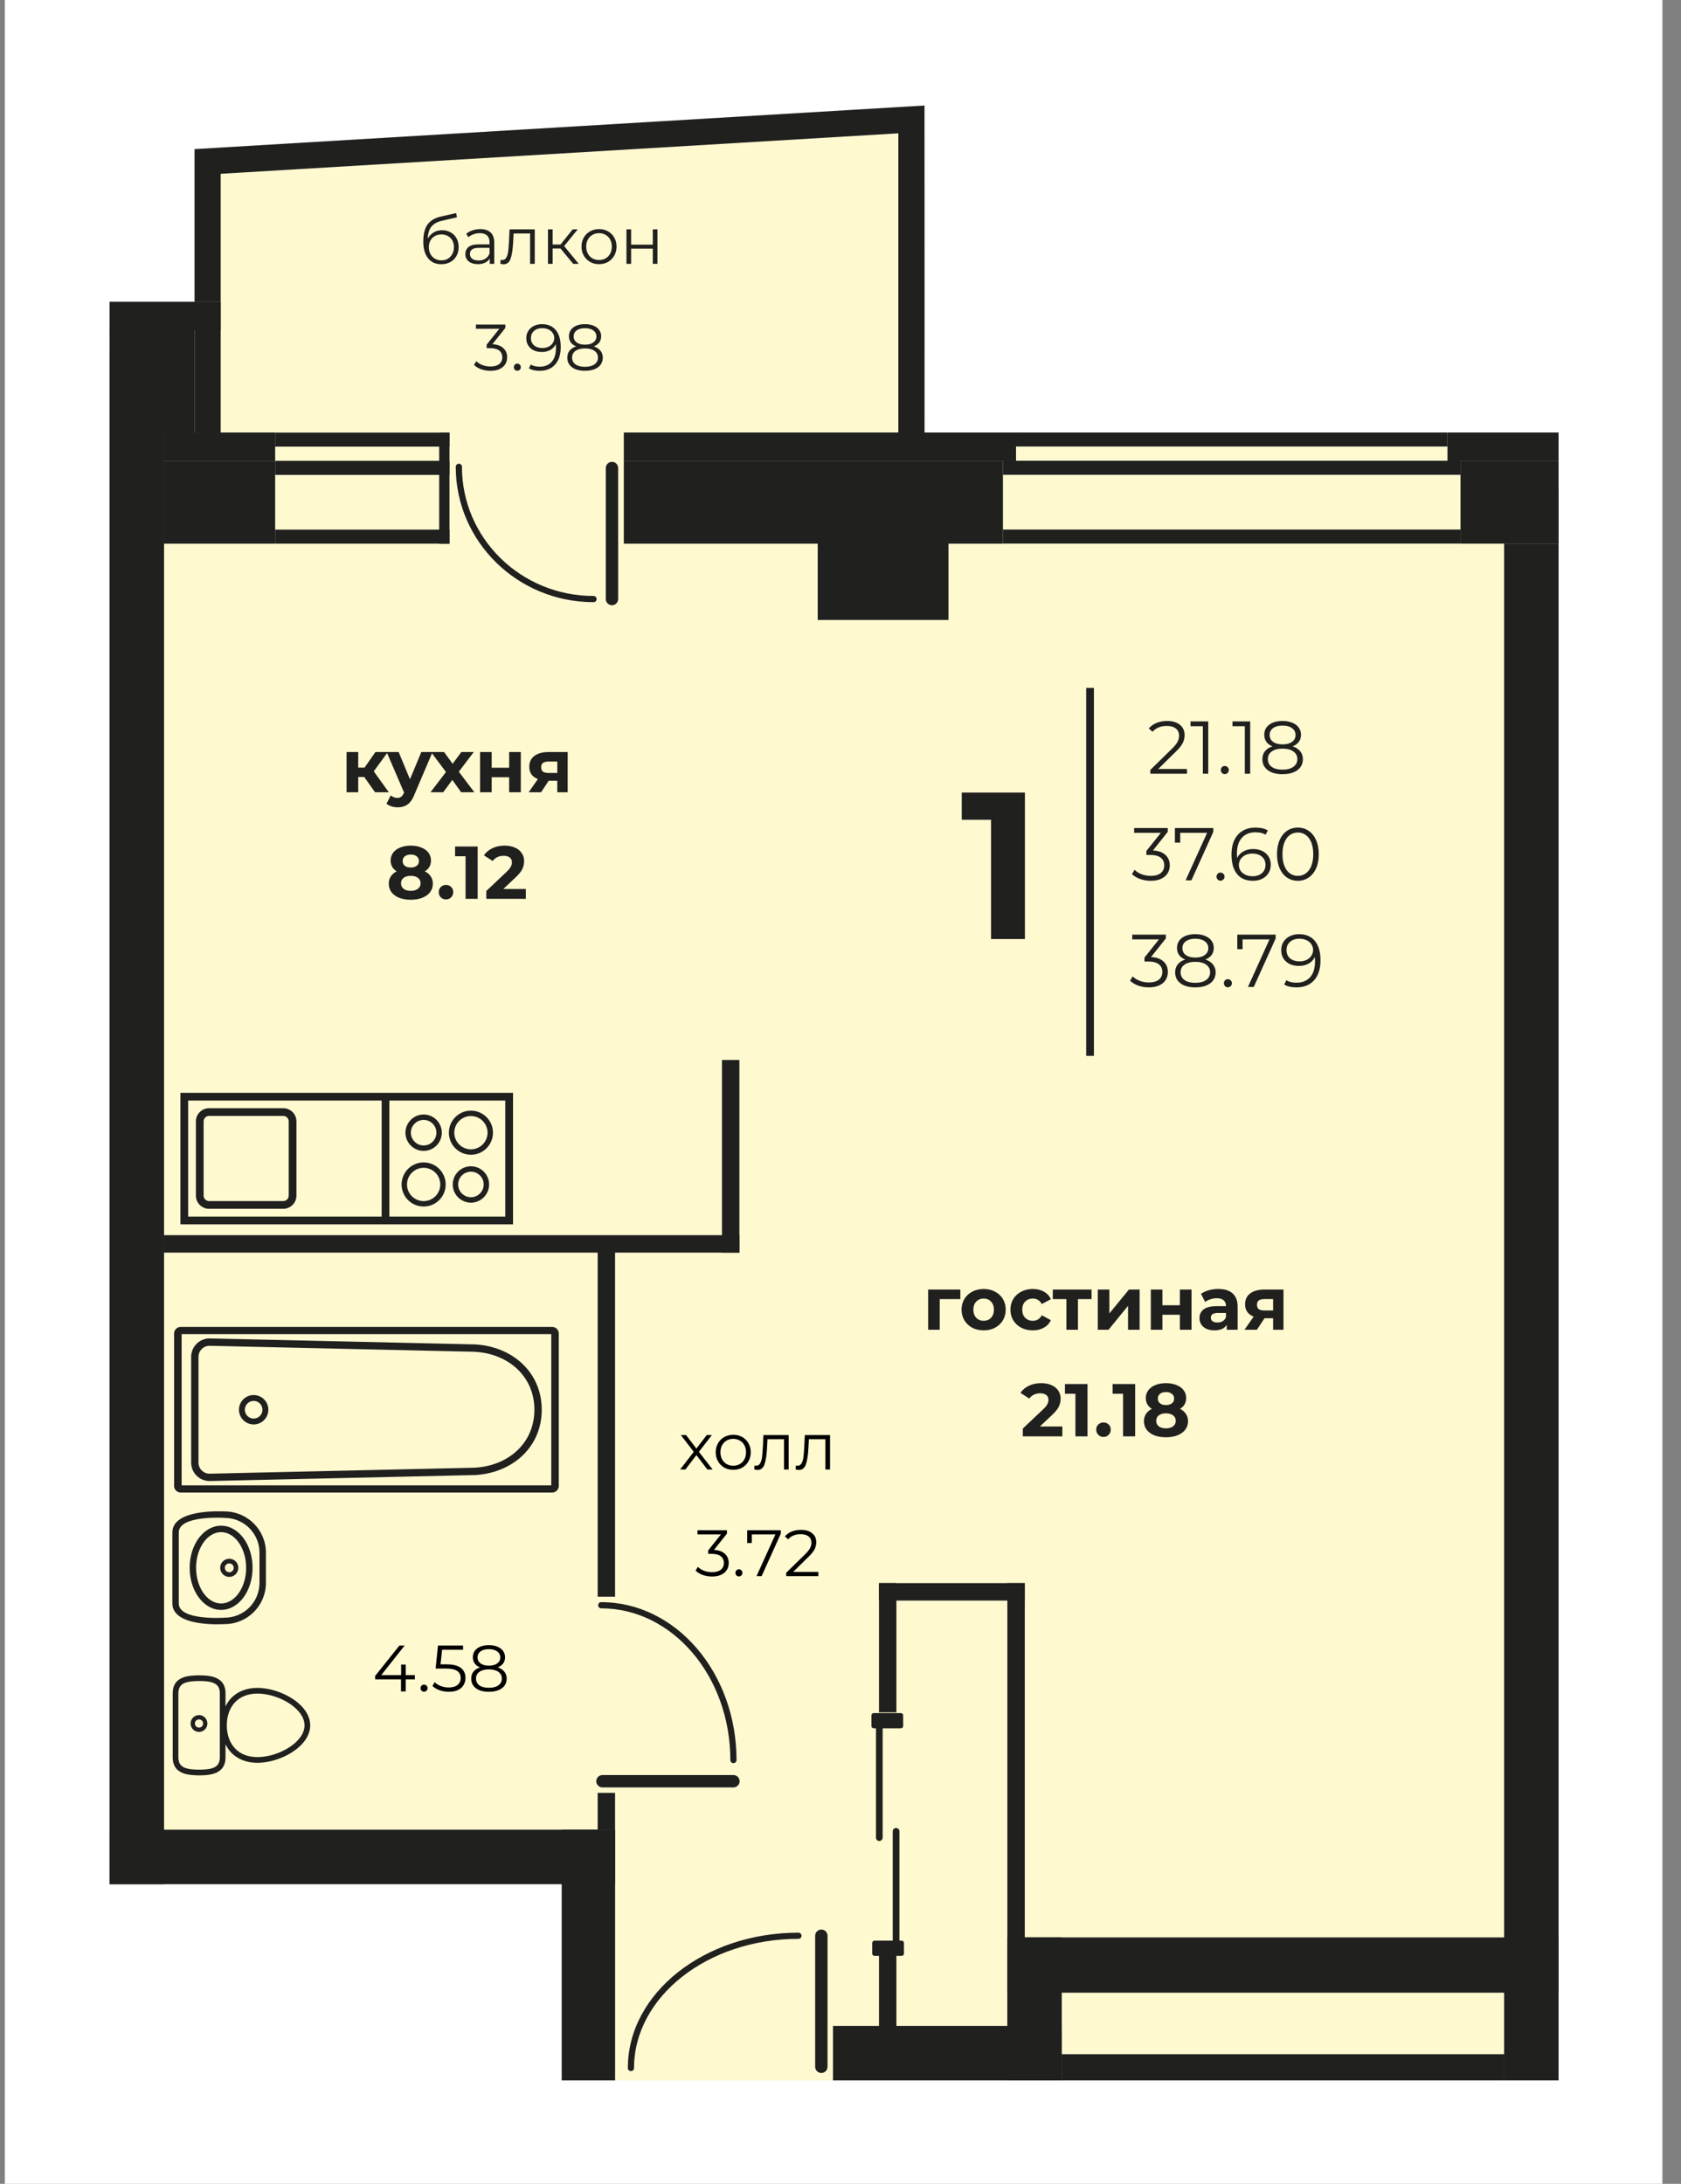 <svg width="77" height="100" viewBox="0 0 77 100" fill="none" xmlns="http://www.w3.org/2000/svg">
<rect x="0" y="0" width="77" height="100" fill="#808080" stroke="none"/>
<rect width="75.926" height="100" transform="translate(0.222)" fill="white"/>
<g clip-path="url(#clip0_2561_22372)">
<path fill-rule="evenodd" clip-rule="evenodd" d="M5.018 86.279H25.73V95.263H71.393V86.279V69.402V19.805H42.378L42.348 4.833L8.912 6.829V19.805H5.018V86.279Z" fill="#C6C0E1"/>
<path fill-rule="evenodd" clip-rule="evenodd" d="M68.898 95.263V37.651V33.667V19.805H71.393V95.263H68.898Z" fill="#ED9FA6"/>
<path fill-rule="evenodd" clip-rule="evenodd" d="M5.018 86.279H25.73V95.263H71.393V86.279V69.402V19.805H42.378L42.348 4.833L8.912 6.829V19.805H5.018V86.279Z" fill="#FFF9D0"/>
<path fill-rule="evenodd" clip-rule="evenodd" d="M68.898 95.263V37.651V33.667V19.805H71.393V95.263H68.898Z" fill="#FFF9D0"/>
<path d="M12.604 21.103H7.514V24.896H12.604V21.103Z" fill="#20201F"/>
<path d="M7.514 16.401H5.018V86.28H7.514V16.401Z" fill="#20201F"/>
<path d="M28.175 83.784H25.73V95.263H28.175V83.784Z" fill="#20201F"/>
<path d="M28.174 83.784H5.018V86.28H28.174V83.784Z" fill="#20201F"/>
<path d="M8.912 15.004H5.018V19.805H8.912V15.004Z" fill="#20201F"/>
<path d="M43.446 22.4H37.456V28.389H43.446V22.4Z" fill="#20201F"/>
<path d="M71.393 22.4H68.898V24.895H71.393V22.4Z" fill="#20201F"/>
<path d="M48.636 92.767H38.155V95.263H48.636V92.767Z" fill="#20201F"/>
<path d="M48.636 88.717H46.141V95.263H48.636V88.717Z" fill="#20201F"/>
<path d="M71.393 88.717H46.141V91.249H71.393V88.717Z" fill="#20201F"/>
<path d="M71.393 24.895H68.898V95.263H71.393V24.895Z" fill="#20201F"/>
<path d="M45.941 21.103H28.574V24.896H45.941V21.103Z" fill="#20201F"/>
<path d="M71.393 21.102H66.901V24.895H71.393V21.102Z" fill="#20201F"/>
<path d="M10.109 13.817H5.018V15.114H10.109V13.817Z" fill="#20201F"/>
<path d="M10.109 13.816H8.912V19.805H10.109V13.816Z" fill="#20201F"/>
<path d="M12.604 19.805H7.514V21.102H12.604V19.805Z" fill="#20201F"/>
<path d="M46.54 19.805H28.574V21.102H46.54V19.805Z" fill="#20201F"/>
<path d="M71.393 19.805H66.303V21.102H71.393V19.805Z" fill="#20201F"/>
<path fill-rule="evenodd" clip-rule="evenodd" d="M41.15 6.105V19.805H42.348V4.833L8.912 6.829V13.816H10.109V7.958L41.15 6.105Z" fill="#20201F"/>
<path d="M33.869 56.56H7.514V57.359H33.869V56.56Z" fill="#20201F"/>
<path d="M33.869 48.537H33.07V57.359H33.869V48.537Z" fill="#20201F"/>
<path d="M28.174 57.008H27.377V73.114H28.174V57.008Z" fill="#20201F"/>
<path d="M28.174 82.097H27.377V83.784H28.174V82.097Z" fill="#20201F"/>
<path d="M68.898 94.065H48.636V95.263H68.898V94.065Z" fill="#20201F"/>
<path d="M41.061 72.493H40.263V78.409H41.061V72.493Z" fill="#20201F"/>
<path d="M46.943 72.493H40.263V73.292H46.943V72.493Z" fill="#20201F"/>
<path d="M46.942 72.493H46.143V88.775H46.942V72.493Z" fill="#20201F"/>
<path d="M41.061 89.519H40.263V93.07H41.061V89.519Z" fill="#20201F"/>
<path d="M66.303 19.805H46.539V20.447H66.303V19.805Z" fill="#20201F"/>
<path d="M66.901 21.099H45.941V21.741H66.901V21.099Z" fill="#20201F"/>
<path d="M66.901 24.25H45.941V24.892H66.901V24.25Z" fill="#20201F"/>
<path d="M20.589 19.81H12.604V20.452H20.589V19.81Z" fill="#20201F"/>
<path d="M20.589 21.103H12.604V21.745H20.589V21.103Z" fill="#20201F"/>
<path d="M20.589 24.253H12.604V24.895H20.589V24.253Z" fill="#20201F"/>
<path d="M20.589 19.808H20.118V24.899H20.589V19.808Z" fill="#20201F"/>
<path fill-rule="evenodd" clip-rule="evenodd" d="M37.906 94.639C37.906 94.796 37.779 94.923 37.623 94.923C37.466 94.923 37.339 94.796 37.339 94.639V88.64C37.339 88.483 37.466 88.356 37.623 88.356C37.779 88.356 37.906 88.483 37.906 88.64V94.639Z" fill="#20201F"/>
<path fill-rule="evenodd" clip-rule="evenodd" d="M29.043 94.697C29.043 94.775 28.979 94.839 28.901 94.839C28.823 94.839 28.759 94.775 28.759 94.697C28.759 92.979 29.639 91.426 31.061 90.304C32.474 89.189 34.423 88.499 36.573 88.499C36.652 88.499 36.715 88.562 36.715 88.641C36.715 88.719 36.652 88.782 36.573 88.782C34.487 88.782 32.6 89.448 31.236 90.525C29.881 91.595 29.043 93.07 29.043 94.697Z" fill="#20201F"/>
<path fill-rule="evenodd" clip-rule="evenodd" d="M27.749 21.432C27.749 21.275 27.876 21.148 28.032 21.148C28.189 21.148 28.316 21.275 28.316 21.432V27.431C28.316 27.587 28.189 27.715 28.032 27.715C27.876 27.715 27.749 27.587 27.749 27.431V21.432Z" fill="#20201F"/>
<path fill-rule="evenodd" clip-rule="evenodd" d="M20.876 21.376C20.876 21.297 20.94 21.234 21.018 21.234C21.096 21.234 21.16 21.297 21.16 21.376C21.16 23.009 21.834 24.487 22.924 25.557C24.016 26.628 25.523 27.29 27.189 27.29C27.267 27.29 27.33 27.354 27.33 27.432C27.33 27.51 27.267 27.574 27.189 27.574C25.447 27.574 23.869 26.88 22.726 25.759C21.584 24.637 20.876 23.087 20.876 21.376Z" fill="#20201F"/>
<path fill-rule="evenodd" clip-rule="evenodd" d="M27.596 81.848C27.44 81.848 27.313 81.721 27.313 81.565C27.313 81.408 27.44 81.281 27.596 81.281H33.596C33.752 81.281 33.879 81.408 33.879 81.565C33.879 81.721 33.752 81.848 33.596 81.848H27.596Z" fill="#20201F"/>
<path fill-rule="evenodd" clip-rule="evenodd" d="M27.539 73.648C27.461 73.648 27.398 73.585 27.398 73.506C27.398 73.428 27.461 73.365 27.539 73.365C29.254 73.365 30.807 74.177 31.929 75.491C33.046 76.799 33.737 78.604 33.737 80.595C33.737 80.674 33.674 80.737 33.596 80.737C33.517 80.737 33.454 80.674 33.454 80.595C33.454 78.673 32.789 76.933 31.714 75.675C30.644 74.423 29.168 73.648 27.539 73.648Z" fill="#20201F"/>
<path fill-rule="evenodd" clip-rule="evenodd" d="M23.323 56.064H8.264V50.041H23.5V56.064H23.323ZM12.977 55.352C13.142 55.352 13.293 55.284 13.402 55.175C13.511 55.066 13.579 54.915 13.579 54.75V51.348C13.579 51.183 13.511 51.032 13.402 50.923C13.293 50.814 13.142 50.746 12.977 50.746H9.575C9.41 50.746 9.259 50.814 9.15 50.923C9.041 51.032 8.973 51.182 8.973 51.348V54.75C8.973 54.916 9.041 55.066 9.15 55.175C9.259 55.284 9.41 55.352 9.575 55.352H12.977ZM21.571 55.071C21.8 55.071 22.009 54.977 22.16 54.827C22.31 54.676 22.404 54.468 22.404 54.238C22.404 54.009 22.31 53.801 22.159 53.649C22.008 53.499 21.8 53.405 21.571 53.405C21.341 53.405 21.133 53.499 20.983 53.65C20.832 53.8 20.738 54.009 20.738 54.238C20.738 54.468 20.832 54.676 20.982 54.827C21.133 54.977 21.341 55.071 21.571 55.071ZM21.571 52.877C21.85 52.877 22.102 52.764 22.285 52.581C22.468 52.398 22.581 52.145 22.581 51.867C22.581 51.588 22.468 51.336 22.285 51.153C22.102 50.97 21.85 50.857 21.571 50.857C21.292 50.857 21.04 50.97 20.857 51.153C20.674 51.336 20.561 51.588 20.561 51.867C20.561 52.145 20.674 52.398 20.857 52.581C21.04 52.764 21.292 52.877 21.571 52.877ZM21.032 52.406C21.17 52.543 21.361 52.629 21.571 52.629C21.781 52.629 21.972 52.543 22.11 52.406C22.247 52.268 22.333 52.077 22.333 51.867C22.333 51.657 22.247 51.466 22.11 51.328C21.972 51.191 21.781 51.105 21.571 51.105C21.361 51.105 21.17 51.191 21.032 51.328C20.895 51.466 20.809 51.657 20.809 51.867C20.809 52.077 20.895 52.268 21.032 52.406ZM19.405 55.248C19.684 55.248 19.936 55.135 20.119 54.952C20.302 54.769 20.415 54.517 20.415 54.238C20.415 53.959 20.302 53.707 20.119 53.524C19.936 53.341 19.684 53.228 19.405 53.228C19.127 53.228 18.874 53.341 18.691 53.524C18.509 53.707 18.395 53.959 18.395 54.238C18.395 54.517 18.509 54.769 18.691 54.952C18.874 55.135 19.127 55.248 19.405 55.248ZM18.866 54.777C19.004 54.914 19.195 55 19.405 55C19.616 55 19.806 54.914 19.944 54.777C20.081 54.639 20.167 54.449 20.167 54.238C20.167 54.028 20.082 53.837 19.944 53.699C19.806 53.562 19.616 53.476 19.405 53.476C19.195 53.476 19.004 53.562 18.866 53.699C18.729 53.837 18.643 54.028 18.643 54.238C18.643 54.448 18.729 54.639 18.866 54.777ZM19.405 52.7C19.634 52.7 19.843 52.606 19.994 52.456C20.144 52.305 20.238 52.097 20.238 51.867C20.238 51.638 20.144 51.43 19.993 51.278C19.843 51.128 19.634 51.034 19.405 51.034C19.175 51.034 18.967 51.128 18.817 51.279C18.666 51.429 18.572 51.638 18.572 51.867C18.572 52.097 18.666 52.305 18.817 52.456C18.967 52.606 19.175 52.7 19.405 52.7ZM18.992 52.28C19.097 52.386 19.244 52.452 19.405 52.452C19.567 52.452 19.713 52.386 19.819 52.281C19.924 52.175 19.99 52.028 19.99 51.867C19.99 51.705 19.924 51.559 19.819 51.454C19.713 51.348 19.567 51.282 19.405 51.282C19.244 51.282 19.097 51.348 18.992 51.454C18.886 51.559 18.82 51.705 18.82 51.867C18.82 52.028 18.886 52.175 18.992 52.28ZM21.157 54.651C21.263 54.757 21.41 54.823 21.571 54.823C21.733 54.823 21.879 54.757 21.984 54.652C22.09 54.546 22.156 54.4 22.156 54.238C22.156 54.076 22.09 53.93 21.985 53.825C21.879 53.719 21.733 53.653 21.571 53.653C21.41 53.653 21.263 53.719 21.157 53.825C21.052 53.93 20.986 54.076 20.986 54.238C20.986 54.4 21.052 54.546 21.157 54.651ZM9.575 54.998H12.977C13.045 54.998 13.107 54.97 13.152 54.925C13.197 54.88 13.225 54.818 13.225 54.75V51.348C13.225 51.28 13.197 51.218 13.152 51.173C13.107 51.128 13.045 51.1 12.977 51.1H9.575C9.507 51.1 9.445 51.128 9.4 51.172C9.355 51.218 9.327 51.281 9.327 51.348V54.75C9.327 54.818 9.355 54.88 9.4 54.925C9.445 54.97 9.507 54.998 9.575 54.998ZM17.836 50.395V55.71H23.145V50.395H17.836ZM17.482 55.71V50.395H8.618V55.71H17.482Z" fill="#20201F"/>
<path fill-rule="evenodd" clip-rule="evenodd" d="M13.381 80.236C12.915 80.535 12.317 80.721 11.791 80.721C11.273 80.721 10.87 80.543 10.588 80.252V80.251C10.482 80.141 10.4 80.011 10.33 79.872V80.47C10.33 80.827 10.181 81.036 9.941 81.158C9.724 81.269 9.435 81.296 9.12 81.296H8.989V81.293C8.726 81.285 8.485 81.252 8.298 81.158C8.059 81.036 7.911 80.827 7.911 80.472V77.539C7.911 77.183 8.059 76.974 8.298 76.853C8.485 76.759 8.726 76.725 8.989 76.718V76.715H9.12C9.435 76.715 9.724 76.742 9.941 76.853C10.181 76.974 10.33 77.183 10.33 77.539V78.138C10.4 78 10.481 77.87 10.588 77.759C10.87 77.468 11.273 77.29 11.791 77.29C12.347 77.29 12.983 77.498 13.46 77.828C13.9 78.133 14.209 78.545 14.209 79.005C14.209 79.493 13.863 79.927 13.381 80.236ZM8.731 78.921H8.73V78.921C8.73 79.026 8.774 79.123 8.843 79.193V79.194C8.913 79.263 9.009 79.306 9.115 79.306C9.222 79.306 9.317 79.263 9.387 79.194H9.388L9.388 79.193C9.457 79.123 9.5 79.026 9.5 78.921C9.5 78.814 9.457 78.718 9.388 78.649C9.318 78.579 9.222 78.536 9.115 78.536C9.009 78.536 8.914 78.579 8.843 78.649C8.774 78.718 8.731 78.814 8.731 78.921ZM8.928 78.921V78.921C8.928 78.973 8.948 79.02 8.981 79.053H8.982C9.016 79.087 9.064 79.108 9.115 79.108C9.168 79.108 9.216 79.088 9.249 79.055L9.249 79.054C9.282 79.02 9.303 78.973 9.303 78.921C9.303 78.868 9.282 78.821 9.249 78.787C9.216 78.755 9.168 78.734 9.115 78.734C9.063 78.734 9.015 78.755 8.982 78.789C8.948 78.822 8.926 78.869 8.926 78.921H8.928ZM10.069 77.539C10.069 77.299 9.975 77.161 9.825 77.085C9.67 77.007 9.454 76.981 9.211 76.977H9.12C8.839 76.977 8.588 76.998 8.415 77.085C8.265 77.161 8.171 77.299 8.171 77.539V80.472C8.171 80.712 8.265 80.849 8.415 80.926C8.588 81.013 8.839 81.034 9.12 81.034H9.221C9.459 81.029 9.673 81.003 9.825 80.926C9.976 80.849 10.069 80.711 10.069 80.47V77.539ZM13.312 78.041C12.877 77.739 12.297 77.551 11.791 77.551C11.349 77.551 11.009 77.698 10.775 77.939C10.52 78.203 10.388 78.583 10.388 79.005C10.388 79.428 10.52 79.808 10.775 80.072C11.009 80.313 11.349 80.46 11.791 80.46C12.269 80.46 12.815 80.291 13.241 80.017C13.652 79.753 13.949 79.394 13.949 79.005C13.949 78.64 13.685 78.301 13.312 78.041Z" fill="#20201F"/>
<path fill-rule="evenodd" clip-rule="evenodd" d="M7.896 70.173L7.895 73.422C7.895 74.508 10.143 74.38 10.293 74.369C10.814 74.369 11.286 74.157 11.628 73.814C11.969 73.473 12.181 73 12.181 72.48V71.101C12.181 70.58 11.97 70.107 11.628 69.765C11.286 69.424 10.813 69.212 10.293 69.21C10.14 69.203 7.895 69.091 7.896 70.173ZM10.086 71.791H10.086C10.088 71.677 10.133 71.571 10.208 71.496C10.284 71.422 10.388 71.376 10.502 71.376C10.617 71.376 10.721 71.422 10.796 71.498C10.871 71.573 10.917 71.677 10.917 71.791C10.917 71.905 10.871 72.01 10.796 72.085V72.086H10.795C10.72 72.161 10.617 72.208 10.502 72.208C10.388 72.208 10.283 72.161 10.208 72.086V72.086C10.133 72.01 10.085 71.905 10.085 71.791L10.086 71.791ZM10.298 71.79C10.298 71.736 10.32 71.685 10.358 71.648C10.394 71.612 10.445 71.59 10.502 71.59C10.559 71.59 10.61 71.612 10.647 71.647C10.682 71.684 10.705 71.734 10.705 71.791C10.705 71.849 10.682 71.898 10.647 71.935L10.646 71.936C10.61 71.972 10.559 71.994 10.502 71.994C10.446 71.994 10.395 71.971 10.358 71.935L10.357 71.934C10.322 71.899 10.3 71.847 10.3 71.792L10.3 71.79H10.298ZM8.687 71.791C8.687 71.267 8.843 70.792 9.094 70.446C9.356 70.087 9.722 69.864 10.127 69.864C10.534 69.864 10.9 70.087 11.162 70.446C11.414 70.793 11.569 71.269 11.569 71.793V71.795C11.568 72.317 11.412 72.792 11.161 73.138C10.899 73.496 10.534 73.719 10.129 73.719L10.127 73.719C9.721 73.719 9.357 73.496 9.094 73.136C8.843 72.791 8.687 72.316 8.688 71.792L8.687 71.791ZM8.98 71.791C8.981 71.332 9.116 70.917 9.332 70.617C9.539 70.334 9.821 70.158 10.127 70.158C10.435 70.158 10.717 70.334 10.925 70.62C11.14 70.918 11.275 71.332 11.275 71.793V71.793L11.275 71.795C11.275 72.254 11.14 72.667 10.924 72.966C10.717 73.248 10.435 73.424 10.129 73.425L10.127 73.424C9.82 73.425 9.538 73.248 9.332 72.965C9.117 72.666 8.981 72.252 8.981 71.793V71.791H8.98ZM8.189 70.174C8.189 69.368 10.277 69.505 10.282 69.505L10.293 69.507C10.733 69.507 11.13 69.684 11.42 69.972C11.708 70.262 11.886 70.66 11.886 71.101V72.478C11.886 72.92 11.709 73.32 11.42 73.609C11.132 73.897 10.733 74.075 10.293 74.076L10.282 74.076C10.277 74.076 8.189 74.224 8.189 73.421V70.174Z" fill="#20201F"/>
<path fill-rule="evenodd" clip-rule="evenodd" d="M8.32 68.016H25.251V61.09H8.32V68.016ZM11.619 63.88C11.805 63.88 11.973 63.955 12.095 64.077C12.217 64.2 12.292 64.368 12.292 64.553C12.292 64.739 12.217 64.907 12.095 65.029C11.973 65.151 11.804 65.226 11.619 65.226C11.433 65.226 11.265 65.151 11.143 65.029C11.021 64.908 10.946 64.739 10.946 64.553C10.946 64.367 11.021 64.199 11.143 64.077C11.264 63.955 11.433 63.88 11.619 63.88ZM11.905 64.267C11.977 64.34 12.023 64.442 12.023 64.553C12.023 64.665 11.977 64.766 11.905 64.839C11.832 64.912 11.731 64.957 11.619 64.957C11.507 64.957 11.406 64.912 11.333 64.839C11.26 64.766 11.215 64.665 11.215 64.553C11.215 64.442 11.26 64.341 11.333 64.267C11.406 64.195 11.507 64.149 11.619 64.149C11.73 64.149 11.831 64.195 11.905 64.267ZM9.598 61.288L21.55 61.557C23.345 61.557 24.815 62.758 24.815 64.553C24.815 66.348 23.345 67.549 21.55 67.549L9.598 67.818C9.366 67.818 9.155 67.723 9.003 67.571C8.851 67.418 8.756 67.208 8.756 66.977V62.13C8.756 61.899 8.851 61.689 9.003 61.536C9.156 61.383 9.367 61.288 9.598 61.288ZM21.55 61.894C23.161 61.894 24.478 62.942 24.478 64.553C24.478 66.164 23.161 67.212 21.55 67.212L9.598 67.482C9.459 67.482 9.333 67.425 9.24 67.333C9.149 67.242 9.093 67.116 9.093 66.977V62.13C9.093 61.991 9.149 61.864 9.241 61.773C9.332 61.681 9.458 61.625 9.598 61.625L21.55 61.894ZM25.287 68.346H8.284C8.2 68.346 8.122 68.313 8.066 68.259C8.01 68.206 7.975 68.132 7.975 68.05V61.056C7.975 60.975 8.01 60.9 8.066 60.847C8.122 60.794 8.199 60.76 8.284 60.76H25.287C25.372 60.76 25.449 60.794 25.505 60.847C25.56 60.901 25.595 60.975 25.595 61.056V68.05C25.595 68.131 25.56 68.205 25.505 68.259C25.448 68.313 25.371 68.346 25.287 68.346Z" fill="#20201F"/>
<path fill-rule="evenodd" clip-rule="evenodd" d="M41.406 89.456V88.969C41.406 88.911 41.358 88.864 41.3 88.864H41.199V83.858C41.199 83.774 41.13 83.705 41.046 83.705C40.961 83.705 40.892 83.774 40.892 83.858V88.864H40.058C40 88.864 39.953 88.911 39.953 88.969V89.456C39.953 89.514 40 89.561 40.058 89.561H41.3C41.358 89.561 41.406 89.514 41.406 89.456Z" fill="#20201F"/>
<path fill-rule="evenodd" clip-rule="evenodd" d="M39.917 78.549V79.036C39.917 79.094 39.965 79.141 40.023 79.141H40.125V84.147C40.125 84.231 40.193 84.3 40.278 84.3C40.362 84.3 40.431 84.231 40.431 84.147V79.141H41.265C41.323 79.141 41.371 79.094 41.371 79.036V78.549C41.371 78.491 41.324 78.444 41.265 78.444H40.023C39.965 78.444 39.917 78.491 39.917 78.549Z" fill="#20201F"/>
<path d="M46.948 36.292V43H45.395V37.538H44.054V36.292H46.948Z" fill="#20201F"/>
<path d="M50.108 31.5H49.754V48.349H50.108V31.5Z" fill="#20201F"/>
<path d="M54.371 35.212V35.431H52.691V35.256L53.687 34.281C53.812 34.158 53.897 34.052 53.94 33.963C53.986 33.872 54.009 33.78 54.009 33.689C54.009 33.548 53.96 33.438 53.862 33.361C53.766 33.281 53.628 33.241 53.447 33.241C53.167 33.241 52.949 33.33 52.794 33.508L52.619 33.357C52.713 33.248 52.831 33.163 52.975 33.104C53.121 33.044 53.285 33.015 53.468 33.015C53.712 33.015 53.905 33.073 54.046 33.189C54.19 33.303 54.262 33.461 54.262 33.662C54.262 33.785 54.235 33.904 54.18 34.018C54.125 34.132 54.021 34.263 53.868 34.411L53.054 35.212H54.371ZM55.345 33.035V35.431H55.098V33.254H54.533V33.035H55.345ZM56.102 35.448C56.052 35.448 56.008 35.43 55.972 35.393C55.938 35.357 55.921 35.312 55.921 35.26C55.921 35.207 55.938 35.164 55.972 35.13C56.008 35.093 56.052 35.075 56.102 35.075C56.152 35.075 56.196 35.093 56.232 35.13C56.269 35.164 56.287 35.207 56.287 35.26C56.287 35.312 56.269 35.357 56.232 35.393C56.196 35.43 56.152 35.448 56.102 35.448ZM57.266 33.035V35.431H57.02V33.254H56.455V33.035H57.266ZM59.211 34.175C59.362 34.225 59.477 34.3 59.557 34.401C59.639 34.501 59.68 34.622 59.68 34.764C59.68 34.903 59.642 35.025 59.567 35.13C59.492 35.232 59.383 35.312 59.242 35.369C59.103 35.424 58.938 35.451 58.749 35.451C58.462 35.451 58.236 35.39 58.072 35.267C57.907 35.143 57.825 34.976 57.825 34.764C57.825 34.62 57.864 34.499 57.941 34.401C58.021 34.3 58.136 34.225 58.287 34.175C58.164 34.127 58.07 34.059 58.007 33.97C57.943 33.878 57.911 33.771 57.911 33.648C57.911 33.454 57.986 33.3 58.136 33.186C58.289 33.072 58.494 33.015 58.749 33.015C58.918 33.015 59.065 33.041 59.191 33.094C59.318 33.144 59.418 33.217 59.488 33.313C59.559 33.408 59.594 33.52 59.594 33.648C59.594 33.771 59.561 33.878 59.495 33.97C59.429 34.059 59.334 34.127 59.211 34.175ZM58.157 33.655C58.157 33.787 58.209 33.892 58.315 33.97C58.419 34.047 58.564 34.086 58.749 34.086C58.934 34.086 59.079 34.047 59.184 33.97C59.291 33.892 59.344 33.788 59.344 33.658C59.344 33.524 59.29 33.418 59.18 33.34C59.073 33.262 58.929 33.224 58.749 33.224C58.567 33.224 58.422 33.262 58.315 33.34C58.209 33.418 58.157 33.523 58.157 33.655ZM58.749 35.243C58.961 35.243 59.127 35.199 59.245 35.113C59.366 35.026 59.427 34.908 59.427 34.76C59.427 34.612 59.366 34.495 59.245 34.411C59.127 34.324 58.961 34.281 58.749 34.281C58.539 34.281 58.374 34.324 58.253 34.411C58.134 34.495 58.075 34.612 58.075 34.76C58.075 34.911 58.134 35.029 58.253 35.116C58.371 35.2 58.537 35.243 58.749 35.243Z" fill="#20201F"/>
<path d="M52.813 38.943C53.064 38.957 53.254 39.025 53.384 39.148C53.516 39.269 53.583 39.428 53.583 39.624C53.583 39.761 53.55 39.883 53.483 39.99C53.417 40.095 53.319 40.178 53.189 40.24C53.059 40.302 52.9 40.333 52.713 40.333C52.54 40.333 52.376 40.305 52.221 40.25C52.068 40.193 51.944 40.118 51.851 40.025L51.971 39.83C52.051 39.912 52.157 39.979 52.289 40.031C52.421 40.082 52.563 40.107 52.713 40.107C52.91 40.107 53.061 40.065 53.169 39.98C53.276 39.893 53.329 39.775 53.329 39.624C53.329 39.476 53.276 39.359 53.169 39.275C53.061 39.191 52.899 39.148 52.683 39.148H52.511V38.967L53.175 38.136H51.95V37.916H53.49V38.091L52.813 38.943ZM55.577 37.916V38.091L54.574 40.312H54.307L55.293 38.136H54.061V38.584H53.818V37.916H55.577ZM55.906 40.329C55.856 40.329 55.812 40.311 55.776 40.274C55.742 40.238 55.724 40.193 55.724 40.141C55.724 40.088 55.742 40.045 55.776 40.011C55.812 39.974 55.856 39.956 55.906 39.956C55.956 39.956 55.999 39.974 56.036 40.011C56.072 40.045 56.091 40.088 56.091 40.141C56.091 40.193 56.072 40.238 56.036 40.274C55.999 40.311 55.956 40.329 55.906 40.329ZM57.402 38.878C57.559 38.878 57.699 38.908 57.819 38.967C57.943 39.026 58.038 39.111 58.107 39.22C58.175 39.328 58.209 39.453 58.209 39.597C58.209 39.743 58.174 39.872 58.103 39.983C58.033 40.095 57.935 40.182 57.809 40.244C57.686 40.303 57.547 40.333 57.392 40.333C57.075 40.333 56.831 40.229 56.663 40.021C56.494 39.811 56.41 39.516 56.41 39.135C56.41 38.868 56.455 38.642 56.546 38.457C56.638 38.272 56.765 38.133 56.93 38.04C57.094 37.944 57.285 37.896 57.505 37.896C57.742 37.896 57.931 37.939 58.073 38.026L57.973 38.224C57.859 38.149 57.704 38.112 57.508 38.112C57.243 38.112 57.036 38.196 56.885 38.365C56.735 38.531 56.659 38.774 56.659 39.094C56.659 39.151 56.663 39.216 56.67 39.289C56.729 39.159 56.824 39.058 56.954 38.988C57.084 38.915 57.233 38.878 57.402 38.878ZM57.381 40.124C57.555 40.124 57.695 40.077 57.802 39.983C57.912 39.888 57.967 39.761 57.967 39.604C57.967 39.446 57.912 39.321 57.802 39.227C57.695 39.134 57.549 39.087 57.364 39.087C57.243 39.087 57.136 39.11 57.043 39.155C56.951 39.201 56.88 39.264 56.827 39.343C56.775 39.423 56.748 39.512 56.748 39.611C56.748 39.702 56.772 39.786 56.82 39.864C56.87 39.941 56.943 40.004 57.039 40.052C57.135 40.1 57.249 40.124 57.381 40.124ZM59.45 40.333C59.265 40.333 59.099 40.283 58.953 40.185C58.81 40.087 58.697 39.947 58.615 39.764C58.535 39.58 58.495 39.363 58.495 39.114C58.495 38.866 58.535 38.65 58.615 38.468C58.697 38.283 58.81 38.141 58.953 38.043C59.099 37.945 59.265 37.896 59.45 37.896C59.634 37.896 59.799 37.945 59.942 38.043C60.088 38.141 60.203 38.283 60.285 38.468C60.367 38.65 60.408 38.866 60.408 39.114C60.408 39.363 60.367 39.58 60.285 39.764C60.203 39.947 60.088 40.087 59.942 40.185C59.799 40.283 59.634 40.333 59.45 40.333ZM59.45 40.107C59.589 40.107 59.711 40.068 59.816 39.99C59.923 39.913 60.006 39.8 60.066 39.651C60.125 39.503 60.155 39.324 60.155 39.114C60.155 38.904 60.125 38.725 60.066 38.577C60.006 38.429 59.923 38.316 59.816 38.238C59.711 38.161 59.589 38.122 59.45 38.122C59.31 38.122 59.187 38.161 59.08 38.238C58.975 38.316 58.893 38.429 58.834 38.577C58.774 38.725 58.745 38.904 58.745 39.114C58.745 39.324 58.774 39.503 58.834 39.651C58.893 39.8 58.975 39.913 59.08 39.99C59.187 40.068 59.31 40.107 59.45 40.107Z" fill="#20201F"/>
<path d="M52.725 43.824C52.976 43.837 53.167 43.906 53.297 44.029C53.429 44.15 53.495 44.309 53.495 44.505C53.495 44.642 53.462 44.764 53.396 44.871C53.33 44.976 53.232 45.059 53.102 45.121C52.972 45.182 52.813 45.213 52.626 45.213C52.453 45.213 52.289 45.186 52.133 45.131C51.981 45.074 51.857 44.999 51.764 44.905L51.884 44.71C51.964 44.792 52.069 44.859 52.202 44.912C52.334 44.962 52.476 44.987 52.626 44.987C52.822 44.987 52.974 44.945 53.081 44.861C53.189 44.774 53.242 44.655 53.242 44.505C53.242 44.356 53.189 44.24 53.081 44.156C52.974 44.071 52.812 44.029 52.595 44.029H52.424V43.848L53.088 43.016H51.863V42.797H53.403V42.972L52.725 43.824ZM55.215 43.937C55.365 43.987 55.481 44.062 55.56 44.163C55.643 44.263 55.684 44.384 55.684 44.525C55.684 44.664 55.646 44.786 55.571 44.892C55.495 44.994 55.387 45.074 55.246 45.131C55.106 45.186 54.942 45.213 54.753 45.213C54.465 45.213 54.24 45.152 54.075 45.028C53.911 44.905 53.829 44.737 53.829 44.525C53.829 44.382 53.868 44.261 53.945 44.163C54.025 44.062 54.14 43.987 54.291 43.937C54.168 43.889 54.074 43.82 54.01 43.731C53.946 43.64 53.914 43.533 53.914 43.41C53.914 43.216 53.99 43.062 54.14 42.948C54.293 42.834 54.497 42.777 54.753 42.777C54.922 42.777 55.069 42.803 55.194 42.855C55.322 42.906 55.421 42.978 55.492 43.074C55.563 43.17 55.598 43.282 55.598 43.41C55.598 43.533 55.565 43.64 55.499 43.731C55.433 43.82 55.338 43.889 55.215 43.937ZM54.161 43.416C54.161 43.549 54.213 43.654 54.318 43.731C54.423 43.809 54.568 43.848 54.753 43.848C54.938 43.848 55.083 43.809 55.188 43.731C55.295 43.654 55.348 43.55 55.348 43.42C55.348 43.285 55.294 43.179 55.184 43.102C55.077 43.024 54.933 42.985 54.753 42.985C54.57 42.985 54.425 43.024 54.318 43.102C54.213 43.179 54.161 43.284 54.161 43.416ZM54.753 45.004C54.965 45.004 55.13 44.961 55.249 44.874C55.37 44.788 55.431 44.67 55.431 44.522C55.431 44.374 55.37 44.257 55.249 44.173C55.13 44.086 54.965 44.043 54.753 44.043C54.543 44.043 54.378 44.086 54.257 44.173C54.138 44.257 54.079 44.374 54.079 44.522C54.079 44.672 54.138 44.791 54.257 44.878C54.375 44.962 54.541 45.004 54.753 45.004ZM56.243 45.21C56.193 45.21 56.15 45.191 56.113 45.155C56.079 45.118 56.062 45.074 56.062 45.022C56.062 44.969 56.079 44.926 56.113 44.892C56.15 44.855 56.193 44.837 56.243 44.837C56.293 44.837 56.337 44.855 56.373 44.892C56.41 44.926 56.428 44.969 56.428 45.022C56.428 45.074 56.41 45.118 56.373 45.155C56.337 45.191 56.293 45.21 56.243 45.21ZM58.434 42.797V42.972L57.431 45.193H57.164L58.15 43.016H56.918V43.465H56.675V42.797H58.434ZM59.505 42.777C59.822 42.777 60.065 42.882 60.233 43.091C60.402 43.299 60.487 43.593 60.487 43.974C60.487 44.241 60.441 44.467 60.35 44.652C60.259 44.837 60.131 44.977 59.967 45.073C59.802 45.166 59.611 45.213 59.392 45.213C59.154 45.213 58.965 45.17 58.824 45.083L58.923 44.885C59.037 44.96 59.192 44.998 59.388 44.998C59.653 44.998 59.861 44.914 60.011 44.748C60.162 44.579 60.237 44.335 60.237 44.015C60.237 43.956 60.233 43.891 60.227 43.82C60.167 43.95 60.073 44.052 59.943 44.125C59.813 44.196 59.663 44.231 59.494 44.231C59.337 44.231 59.197 44.201 59.073 44.142C58.953 44.083 58.858 43.999 58.789 43.892C58.721 43.783 58.687 43.656 58.687 43.512C58.687 43.366 58.722 43.237 58.793 43.126C58.864 43.014 58.961 42.928 59.084 42.869C59.209 42.807 59.349 42.777 59.505 42.777ZM59.532 44.022C59.653 44.022 59.759 43.999 59.85 43.954C59.944 43.908 60.017 43.845 60.069 43.766C60.122 43.686 60.148 43.597 60.148 43.499C60.148 43.407 60.123 43.323 60.073 43.245C60.025 43.168 59.953 43.105 59.857 43.057C59.761 43.009 59.647 42.985 59.515 42.985C59.342 42.985 59.2 43.033 59.09 43.129C58.983 43.223 58.93 43.348 58.93 43.505C58.93 43.663 58.983 43.788 59.09 43.882C59.2 43.975 59.347 44.022 59.532 44.022Z" fill="#20201F"/>
<path d="M43.99 59.488H43.045V60.891H42.515V59.05H43.99V59.488ZM45.058 60.919C44.864 60.919 44.69 60.879 44.535 60.799C44.382 60.717 44.262 60.604 44.175 60.46C44.089 60.316 44.045 60.153 44.045 59.971C44.045 59.788 44.089 59.625 44.175 59.481C44.262 59.338 44.382 59.226 44.535 59.146C44.69 59.064 44.864 59.023 45.058 59.023C45.252 59.023 45.425 59.064 45.578 59.146C45.731 59.226 45.851 59.338 45.938 59.481C46.024 59.625 46.068 59.788 46.068 59.971C46.068 60.153 46.024 60.316 45.938 60.46C45.851 60.604 45.731 60.717 45.578 60.799C45.425 60.879 45.252 60.919 45.058 60.919ZM45.058 60.481C45.195 60.481 45.307 60.435 45.394 60.344C45.482 60.25 45.527 60.126 45.527 59.971C45.527 59.816 45.482 59.693 45.394 59.601C45.307 59.508 45.195 59.461 45.058 59.461C44.921 59.461 44.808 59.508 44.719 59.601C44.63 59.693 44.586 59.816 44.586 59.971C44.586 60.126 44.63 60.25 44.719 60.344C44.808 60.435 44.921 60.481 45.058 60.481ZM47.311 60.919C47.115 60.919 46.938 60.879 46.78 60.799C46.625 60.717 46.503 60.604 46.414 60.46C46.328 60.316 46.284 60.153 46.284 59.971C46.284 59.788 46.328 59.625 46.414 59.481C46.503 59.338 46.625 59.226 46.78 59.146C46.938 59.064 47.115 59.023 47.311 59.023C47.505 59.023 47.674 59.064 47.817 59.146C47.963 59.226 48.069 59.341 48.136 59.492L47.721 59.714C47.626 59.545 47.488 59.461 47.307 59.461C47.168 59.461 47.053 59.507 46.962 59.598C46.87 59.689 46.825 59.813 46.825 59.971C46.825 60.128 46.87 60.253 46.962 60.344C47.053 60.435 47.168 60.481 47.307 60.481C47.49 60.481 47.628 60.396 47.721 60.227L48.136 60.453C48.069 60.599 47.963 60.713 47.817 60.795C47.674 60.878 47.505 60.919 47.311 60.919ZM50 59.488H49.377V60.891H48.847V59.488H48.224V59.05H50V59.488ZM50.285 59.05H50.815V60.145L51.712 59.05H52.201V60.891H51.671V59.796L50.778 60.891H50.285V59.05ZM52.714 59.05H53.245V59.769H54.045V59.05H54.579V60.891H54.045V60.203H53.245V60.891H52.714V59.05ZM55.806 59.023C56.091 59.023 56.31 59.091 56.463 59.228C56.615 59.363 56.692 59.567 56.692 59.841V60.891H56.192V60.662C56.092 60.833 55.905 60.919 55.631 60.919C55.49 60.919 55.366 60.895 55.261 60.847C55.159 60.799 55.08 60.733 55.025 60.648C54.971 60.564 54.943 60.468 54.943 60.361C54.943 60.19 55.007 60.055 55.135 59.957C55.265 59.859 55.465 59.81 55.734 59.81H56.158C56.158 59.694 56.123 59.605 56.052 59.543C55.981 59.479 55.875 59.447 55.734 59.447C55.636 59.447 55.539 59.463 55.443 59.495C55.349 59.525 55.27 59.566 55.203 59.618L55.012 59.245C55.112 59.175 55.232 59.12 55.371 59.081C55.512 59.042 55.657 59.023 55.806 59.023ZM55.764 60.559C55.856 60.559 55.937 60.539 56.008 60.498C56.078 60.455 56.128 60.392 56.158 60.31V60.121H55.792C55.573 60.121 55.463 60.193 55.463 60.337C55.463 60.405 55.49 60.46 55.542 60.501C55.597 60.54 55.671 60.559 55.764 60.559ZM58.791 59.05V60.891H58.316V60.364H57.922L57.573 60.891H57.005L57.426 60.289C57.298 60.239 57.2 60.167 57.132 60.074C57.066 59.978 57.032 59.862 57.032 59.728C57.032 59.511 57.11 59.345 57.265 59.228C57.423 59.11 57.638 59.05 57.912 59.05H58.791ZM57.922 59.485C57.808 59.485 57.721 59.505 57.662 59.547C57.605 59.587 57.577 59.654 57.577 59.745C57.577 59.836 57.604 59.904 57.659 59.947C57.716 59.988 57.801 60.008 57.915 60.008H58.316V59.485H57.922Z" fill="#20201F"/>
<path d="M48.662 65.321V65.772H46.852V65.413L47.776 64.54C47.874 64.447 47.94 64.367 47.974 64.301C48.008 64.233 48.026 64.165 48.026 64.099C48.026 64.003 47.992 63.93 47.926 63.88C47.862 63.828 47.768 63.801 47.642 63.801C47.537 63.801 47.443 63.822 47.358 63.863C47.274 63.902 47.203 63.961 47.146 64.041L46.742 63.781C46.836 63.642 46.965 63.533 47.129 63.456C47.293 63.376 47.481 63.336 47.694 63.336C47.872 63.336 48.027 63.366 48.159 63.425C48.294 63.482 48.398 63.564 48.471 63.671C48.546 63.776 48.583 63.901 48.583 64.044C48.583 64.174 48.556 64.296 48.501 64.41C48.447 64.525 48.34 64.655 48.183 64.801L47.632 65.321H48.662ZM49.815 63.377V65.772H49.261V63.822H48.781V63.377H49.815ZM50.546 65.8C50.452 65.8 50.374 65.768 50.31 65.704C50.246 65.64 50.214 65.56 50.214 65.465C50.214 65.366 50.246 65.288 50.31 65.228C50.374 65.167 50.452 65.136 50.546 65.136C50.639 65.136 50.718 65.167 50.782 65.228C50.846 65.288 50.878 65.366 50.878 65.465C50.878 65.56 50.846 65.64 50.782 65.704C50.718 65.768 50.639 65.8 50.546 65.8ZM51.997 63.377V65.772H51.443V63.822H50.964V63.377H51.997ZM54.053 64.513C54.171 64.572 54.261 64.65 54.323 64.746C54.387 64.842 54.419 64.952 54.419 65.078C54.419 65.226 54.376 65.356 54.292 65.468C54.208 65.577 54.089 65.663 53.936 65.725C53.783 65.784 53.606 65.814 53.406 65.814C53.205 65.814 53.028 65.784 52.875 65.725C52.725 65.663 52.607 65.577 52.523 65.468C52.441 65.356 52.4 65.226 52.4 65.078C52.4 64.952 52.43 64.842 52.492 64.746C52.556 64.65 52.646 64.572 52.762 64.513C52.673 64.458 52.605 64.39 52.557 64.308C52.509 64.223 52.485 64.128 52.485 64.02C52.485 63.881 52.524 63.76 52.602 63.658C52.679 63.555 52.787 63.476 52.927 63.422C53.066 63.364 53.225 63.336 53.406 63.336C53.588 63.336 53.749 63.364 53.888 63.422C54.03 63.476 54.139 63.555 54.217 63.658C54.294 63.76 54.333 63.881 54.333 64.02C54.333 64.128 54.309 64.223 54.261 64.308C54.213 64.39 54.144 64.458 54.053 64.513ZM53.406 63.743C53.294 63.743 53.204 63.77 53.135 63.825C53.069 63.878 53.036 63.951 53.036 64.044C53.036 64.135 53.069 64.207 53.135 64.26C53.202 64.312 53.292 64.339 53.406 64.339C53.52 64.339 53.611 64.312 53.679 64.26C53.748 64.207 53.782 64.135 53.782 64.044C53.782 63.951 53.748 63.878 53.679 63.825C53.611 63.77 53.52 63.743 53.406 63.743ZM53.406 65.406C53.545 65.406 53.654 65.376 53.734 65.314C53.816 65.25 53.857 65.166 53.857 65.061C53.857 64.956 53.816 64.872 53.734 64.811C53.654 64.749 53.545 64.718 53.406 64.718C53.269 64.718 53.16 64.749 53.081 64.811C53.001 64.872 52.961 64.956 52.961 65.061C52.961 65.168 53.001 65.252 53.081 65.314C53.16 65.376 53.269 65.406 53.406 65.406Z" fill="#20201F"/>
<path d="M16.686 35.58H16.409V36.278H15.875V34.437H16.409V35.152H16.697L17.196 34.437H17.765L17.121 35.32L17.809 36.278H17.179L16.686 35.58ZM19.812 34.437L18.98 36.391C18.896 36.603 18.791 36.752 18.666 36.839C18.542 36.926 18.393 36.969 18.217 36.969C18.122 36.969 18.027 36.954 17.933 36.925C17.84 36.895 17.763 36.854 17.704 36.801L17.899 36.422C17.94 36.458 17.987 36.487 18.039 36.507C18.094 36.528 18.148 36.538 18.2 36.538C18.273 36.538 18.332 36.52 18.378 36.483C18.424 36.449 18.465 36.391 18.501 36.309L18.508 36.291L17.711 34.437H18.262L18.779 35.686L19.299 34.437H19.812ZM21.123 36.278L20.719 35.713L20.301 36.278H19.72L20.428 35.35L19.744 34.437H20.342L20.733 34.974L21.133 34.437H21.701L21.017 35.337L21.728 36.278H21.123ZM21.991 34.437H22.522V35.155H23.322V34.437H23.856V36.278H23.322V35.59H22.522V36.278H21.991V34.437ZM26.003 34.437V36.278H25.527V35.751H25.134L24.785 36.278H24.217L24.638 35.675C24.51 35.625 24.412 35.553 24.343 35.46C24.277 35.364 24.244 35.249 24.244 35.114C24.244 34.898 24.322 34.731 24.477 34.615C24.634 34.496 24.85 34.437 25.124 34.437H26.003ZM25.134 34.871C25.02 34.871 24.933 34.892 24.874 34.933C24.817 34.974 24.788 35.04 24.788 35.131C24.788 35.223 24.816 35.29 24.87 35.333C24.927 35.374 25.013 35.395 25.127 35.395H25.527V34.871H25.134Z" fill="#20201F"/>
<path d="M19.46 39.9C19.579 39.959 19.669 40.036 19.731 40.132C19.795 40.228 19.827 40.339 19.827 40.464C19.827 40.612 19.785 40.743 19.7 40.854C19.616 40.964 19.497 41.049 19.344 41.111C19.191 41.17 19.015 41.2 18.814 41.2C18.613 41.2 18.436 41.17 18.283 41.111C18.133 41.049 18.015 40.964 17.931 40.854C17.849 40.743 17.808 40.612 17.808 40.464C17.808 40.339 17.838 40.228 17.9 40.132C17.964 40.036 18.054 39.959 18.17 39.9C18.081 39.845 18.013 39.776 17.965 39.694C17.917 39.61 17.893 39.514 17.893 39.407C17.893 39.268 17.932 39.147 18.009 39.044C18.087 38.941 18.195 38.863 18.335 38.808C18.474 38.751 18.634 38.722 18.814 38.722C18.996 38.722 19.157 38.751 19.296 38.808C19.438 38.863 19.547 38.941 19.625 39.044C19.702 39.147 19.741 39.268 19.741 39.407C19.741 39.514 19.717 39.61 19.669 39.694C19.621 39.776 19.552 39.845 19.46 39.9ZM18.814 39.13C18.702 39.13 18.612 39.157 18.543 39.212C18.477 39.264 18.444 39.337 18.444 39.431C18.444 39.522 18.477 39.594 18.543 39.646C18.61 39.699 18.7 39.725 18.814 39.725C18.928 39.725 19.019 39.699 19.087 39.646C19.156 39.594 19.19 39.522 19.19 39.431C19.19 39.337 19.156 39.264 19.087 39.212C19.019 39.157 18.928 39.13 18.814 39.13ZM18.814 40.793C18.953 40.793 19.062 40.762 19.142 40.7C19.224 40.636 19.265 40.552 19.265 40.447C19.265 40.342 19.224 40.259 19.142 40.197C19.062 40.136 18.953 40.105 18.814 40.105C18.677 40.105 18.569 40.136 18.489 40.197C18.409 40.259 18.369 40.342 18.369 40.447C18.369 40.554 18.409 40.639 18.489 40.7C18.569 40.762 18.677 40.793 18.814 40.793ZM20.429 41.186C20.335 41.186 20.256 41.154 20.193 41.09C20.129 41.027 20.097 40.947 20.097 40.851C20.097 40.753 20.129 40.674 20.193 40.615C20.256 40.553 20.335 40.522 20.429 40.522C20.522 40.522 20.601 40.553 20.665 40.615C20.729 40.674 20.761 40.753 20.761 40.851C20.761 40.947 20.729 41.027 20.665 41.09C20.601 41.154 20.522 41.186 20.429 41.186ZM21.88 38.763V41.159H21.326V39.208H20.846V38.763H21.88ZM24.086 40.707V41.159H22.276V40.8L23.2 39.927C23.298 39.833 23.364 39.754 23.398 39.687C23.432 39.619 23.449 39.552 23.449 39.486C23.449 39.39 23.416 39.317 23.35 39.267C23.286 39.214 23.192 39.188 23.066 39.188C22.961 39.188 22.866 39.208 22.782 39.249C22.698 39.288 22.627 39.347 22.57 39.427L22.166 39.167C22.26 39.028 22.389 38.92 22.553 38.842C22.717 38.762 22.905 38.722 23.117 38.722C23.295 38.722 23.451 38.752 23.583 38.811C23.718 38.868 23.821 38.95 23.894 39.058C23.97 39.163 24.007 39.287 24.007 39.431C24.007 39.561 23.98 39.683 23.925 39.797C23.87 39.911 23.764 40.041 23.607 40.187L23.056 40.707H24.086Z" fill="#20201F"/>
<path d="M32.401 67.29L31.899 66.63L31.395 67.29H31.155L31.779 66.481L31.186 65.713H31.425L31.899 66.331L32.373 65.713H32.608L32.014 66.481L32.644 67.29H32.401ZM33.588 67.305C33.436 67.305 33.299 67.272 33.177 67.204C33.055 67.133 32.959 67.037 32.889 66.915C32.819 66.793 32.784 66.656 32.784 66.501C32.784 66.347 32.819 66.21 32.889 66.088C32.959 65.966 33.055 65.871 33.177 65.802C33.299 65.734 33.436 65.701 33.588 65.701C33.74 65.701 33.877 65.734 33.999 65.802C34.121 65.871 34.216 65.966 34.284 66.088C34.354 66.21 34.389 66.347 34.389 66.501C34.389 66.656 34.354 66.793 34.284 66.915C34.216 67.037 34.121 67.133 33.999 67.204C33.877 67.272 33.74 67.305 33.588 67.305ZM33.588 67.117C33.7 67.117 33.8 67.091 33.888 67.041C33.978 66.99 34.048 66.916 34.098 66.823C34.148 66.728 34.173 66.621 34.173 66.501C34.173 66.382 34.148 66.275 34.098 66.18C34.048 66.087 33.978 66.014 33.888 65.965C33.8 65.912 33.7 65.886 33.588 65.886C33.476 65.886 33.375 65.912 33.285 65.965C33.197 66.014 33.127 66.087 33.075 66.18C33.025 66.275 33 66.382 33 66.501C33 66.621 33.025 66.728 33.075 66.823C33.127 66.916 33.197 66.99 33.285 67.041C33.375 67.091 33.476 67.117 33.588 67.117ZM36.125 65.713V67.29H35.912V65.901H35.156L35.135 66.291C35.119 66.62 35.081 66.871 35.021 67.047C34.961 67.224 34.854 67.311 34.7 67.311C34.658 67.311 34.607 67.303 34.547 67.287L34.562 67.105C34.598 67.112 34.623 67.117 34.637 67.117C34.719 67.117 34.781 67.079 34.823 67.002C34.865 66.927 34.893 66.832 34.907 66.721C34.921 66.609 34.933 66.46 34.943 66.276L34.97 65.713H36.125ZM38.021 65.713V67.29H37.808V65.901H37.052L37.031 66.291C37.015 66.62 36.977 66.871 36.917 67.047C36.857 67.224 36.75 67.311 36.596 67.311C36.554 67.311 36.503 67.303 36.443 67.287L36.458 67.105C36.494 67.112 36.519 67.117 36.533 67.117C36.615 67.117 36.677 67.079 36.719 67.002C36.761 66.927 36.789 66.832 36.803 66.721C36.817 66.609 36.829 66.46 36.839 66.276L36.866 65.713H38.021Z" fill="black"/>
<path d="M32.705 70.972C32.925 70.984 33.092 71.044 33.206 71.152C33.322 71.258 33.38 71.397 33.38 71.569C33.38 71.689 33.351 71.796 33.293 71.89C33.235 71.982 33.149 72.055 33.035 72.109C32.921 72.163 32.782 72.19 32.618 72.19C32.466 72.19 32.322 72.166 32.186 72.118C32.052 72.068 31.944 72.002 31.862 71.92L31.967 71.749C32.037 71.821 32.13 71.88 32.246 71.926C32.362 71.97 32.486 71.992 32.618 71.992C32.79 71.992 32.923 71.955 33.017 71.881C33.111 71.805 33.158 71.701 33.158 71.569C33.158 71.439 33.111 71.337 33.017 71.263C32.923 71.189 32.781 71.152 32.591 71.152H32.441V70.993L33.023 70.264H31.949V70.072H33.299V70.225L32.705 70.972ZM33.846 72.187C33.802 72.187 33.764 72.171 33.732 72.139C33.702 72.107 33.687 72.068 33.687 72.022C33.687 71.976 33.702 71.938 33.732 71.908C33.764 71.876 33.802 71.86 33.846 71.86C33.89 71.86 33.928 71.876 33.96 71.908C33.992 71.938 34.008 71.976 34.008 72.022C34.008 72.068 33.992 72.107 33.96 72.139C33.928 72.171 33.89 72.187 33.846 72.187ZM35.767 70.072V70.225L34.888 72.172H34.654L35.518 70.264H34.438V70.657H34.225V70.072H35.767ZM37.486 71.98V72.172H36.013V72.019L36.886 71.164C36.996 71.056 37.07 70.963 37.108 70.885C37.148 70.805 37.168 70.725 37.168 70.645C37.168 70.521 37.125 70.425 37.039 70.357C36.955 70.287 36.834 70.252 36.676 70.252C36.43 70.252 36.239 70.33 36.103 70.486L35.95 70.354C36.032 70.258 36.136 70.184 36.262 70.132C36.39 70.08 36.534 70.054 36.694 70.054C36.908 70.054 37.077 70.105 37.201 70.207C37.327 70.307 37.39 70.445 37.39 70.621C37.39 70.729 37.366 70.833 37.318 70.933C37.27 71.033 37.179 71.148 37.045 71.278L36.331 71.98H37.486Z" fill="black"/>
<path d="M20.253 10.542C20.399 10.542 20.529 10.575 20.643 10.641C20.759 10.705 20.849 10.796 20.913 10.914C20.977 11.03 21.009 11.163 21.009 11.313C21.009 11.467 20.975 11.604 20.907 11.724C20.841 11.842 20.748 11.934 20.628 12C20.508 12.066 20.37 12.099 20.214 12.099C19.952 12.099 19.749 12.007 19.605 11.823C19.461 11.639 19.389 11.385 19.389 11.061C19.389 10.723 19.453 10.464 19.581 10.284C19.711 10.104 19.913 9.982 20.187 9.918L20.895 9.756L20.931 9.951L20.265 10.104C20.039 10.154 19.873 10.243 19.767 10.371C19.661 10.497 19.603 10.684 19.593 10.932C19.657 10.81 19.746 10.715 19.86 10.647C19.974 10.577 20.105 10.542 20.253 10.542ZM20.22 11.922C20.33 11.922 20.428 11.897 20.514 11.847C20.602 11.795 20.67 11.723 20.718 11.631C20.768 11.539 20.793 11.435 20.793 11.319C20.793 11.203 20.769 11.101 20.721 11.013C20.673 10.925 20.605 10.857 20.517 10.809C20.431 10.759 20.332 10.734 20.22 10.734C20.108 10.734 20.008 10.759 19.92 10.809C19.834 10.857 19.766 10.925 19.716 11.013C19.668 11.101 19.644 11.203 19.644 11.319C19.644 11.435 19.668 11.539 19.716 11.631C19.766 11.723 19.835 11.795 19.923 11.847C20.011 11.897 20.11 11.922 20.22 11.922ZM22 10.491C22.206 10.491 22.363 10.543 22.474 10.647C22.584 10.749 22.639 10.901 22.639 11.103V12.081H22.434V11.835C22.387 11.917 22.316 11.981 22.221 12.027C22.13 12.073 22.02 12.096 21.892 12.096C21.715 12.096 21.576 12.054 21.471 11.97C21.367 11.886 21.316 11.775 21.316 11.637C21.316 11.503 21.363 11.395 21.459 11.313C21.558 11.231 21.712 11.19 21.924 11.19H22.425V11.094C22.425 10.958 22.387 10.855 22.311 10.785C22.235 10.713 22.125 10.677 21.979 10.677C21.878 10.677 21.782 10.694 21.691 10.728C21.599 10.76 21.52 10.805 21.453 10.863L21.358 10.704C21.438 10.636 21.534 10.584 21.645 10.548C21.758 10.51 21.875 10.491 22 10.491ZM21.924 11.928C22.044 11.928 22.148 11.901 22.233 11.847C22.32 11.791 22.384 11.711 22.425 11.607V11.349H21.93C21.66 11.349 21.526 11.443 21.526 11.631C21.526 11.723 21.561 11.796 21.631 11.85C21.701 11.902 21.799 11.928 21.924 11.928ZM24.495 10.503V12.081H24.282V10.692H23.526L23.506 11.082C23.489 11.41 23.451 11.662 23.392 11.838C23.331 12.014 23.224 12.102 23.07 12.102C23.029 12.102 22.977 12.094 22.918 12.078L22.933 11.895C22.968 11.903 22.994 11.907 23.008 11.907C23.09 11.907 23.151 11.869 23.194 11.793C23.235 11.717 23.264 11.623 23.277 11.511C23.291 11.399 23.303 11.251 23.314 11.067L23.34 10.503H24.495ZM25.674 11.379H25.314V12.081H25.101V10.503H25.314V11.196H25.677L26.232 10.503H26.463L25.842 11.268L26.508 12.081H26.256L25.674 11.379ZM27.44 12.096C27.288 12.096 27.151 12.062 27.029 11.994C26.907 11.924 26.811 11.828 26.741 11.706C26.671 11.584 26.636 11.446 26.636 11.292C26.636 11.138 26.671 11 26.741 10.878C26.811 10.756 26.907 10.661 27.029 10.593C27.151 10.525 27.288 10.491 27.44 10.491C27.592 10.491 27.729 10.525 27.851 10.593C27.973 10.661 28.068 10.756 28.136 10.878C28.206 11 28.241 11.138 28.241 11.292C28.241 11.446 28.206 11.584 28.136 11.706C28.068 11.828 27.973 11.924 27.851 11.994C27.729 12.062 27.592 12.096 27.44 12.096ZM27.44 11.907C27.552 11.907 27.652 11.882 27.74 11.832C27.83 11.78 27.9 11.707 27.95 11.613C28 11.519 28.025 11.412 28.025 11.292C28.025 11.172 28 11.065 27.95 10.971C27.9 10.877 27.83 10.805 27.74 10.755C27.652 10.703 27.552 10.677 27.44 10.677C27.328 10.677 27.227 10.703 27.137 10.755C27.049 10.805 26.979 10.877 26.927 10.971C26.877 11.065 26.852 11.172 26.852 11.292C26.852 11.412 26.877 11.519 26.927 11.613C26.979 11.707 27.049 11.78 27.137 11.832C27.227 11.882 27.328 11.907 27.44 11.907ZM28.696 10.503H28.909V11.202H29.902V10.503H30.115V12.081H29.902V11.385H28.909V12.081H28.696V10.503Z" fill="#20201F"/>
<path d="M22.555 15.762C22.775 15.774 22.942 15.834 23.056 15.942C23.172 16.048 23.23 16.187 23.23 16.359C23.23 16.479 23.201 16.586 23.143 16.68C23.085 16.772 22.999 16.845 22.885 16.899C22.771 16.953 22.632 16.98 22.468 16.98C22.316 16.98 22.172 16.956 22.036 16.908C21.902 16.858 21.794 16.792 21.712 16.71L21.817 16.539C21.887 16.611 21.98 16.67 22.096 16.716C22.212 16.76 22.336 16.782 22.468 16.782C22.64 16.782 22.773 16.745 22.867 16.671C22.961 16.595 23.008 16.491 23.008 16.359C23.008 16.229 22.961 16.127 22.867 16.053C22.773 15.979 22.631 15.942 22.441 15.942H22.291V15.783L22.873 15.054H21.799V14.862H23.149V15.015L22.555 15.762ZM23.696 16.977C23.652 16.977 23.614 16.961 23.582 16.929C23.552 16.897 23.537 16.858 23.537 16.812C23.537 16.766 23.552 16.728 23.582 16.698C23.614 16.666 23.652 16.65 23.696 16.65C23.74 16.65 23.778 16.666 23.81 16.698C23.842 16.728 23.858 16.766 23.858 16.812C23.858 16.858 23.842 16.897 23.81 16.929C23.778 16.961 23.74 16.977 23.696 16.977ZM24.824 14.844C25.102 14.844 25.315 14.936 25.463 15.12C25.611 15.302 25.685 15.56 25.685 15.894C25.685 16.128 25.645 16.326 25.565 16.488C25.485 16.65 25.373 16.773 25.229 16.857C25.085 16.939 24.917 16.98 24.725 16.98C24.517 16.98 24.351 16.942 24.227 16.866L24.314 16.692C24.414 16.758 24.55 16.791 24.722 16.791C24.954 16.791 25.136 16.718 25.268 16.572C25.4 16.424 25.466 16.21 25.466 15.93C25.466 15.878 25.463 15.821 25.457 15.759C25.405 15.873 25.322 15.962 25.208 16.026C25.094 16.088 24.963 16.119 24.815 16.119C24.677 16.119 24.554 16.093 24.446 16.041C24.34 15.989 24.257 15.916 24.197 15.822C24.137 15.726 24.107 15.615 24.107 15.489C24.107 15.361 24.138 15.248 24.2 15.15C24.262 15.052 24.347 14.977 24.455 14.925C24.565 14.871 24.688 14.844 24.824 14.844ZM24.848 15.936C24.954 15.936 25.047 15.916 25.127 15.876C25.209 15.836 25.273 15.781 25.319 15.711C25.365 15.641 25.388 15.563 25.388 15.477C25.388 15.397 25.366 15.323 25.322 15.255C25.28 15.187 25.217 15.132 25.133 15.09C25.049 15.048 24.949 15.027 24.833 15.027C24.681 15.027 24.557 15.069 24.461 15.153C24.367 15.235 24.32 15.345 24.32 15.483C24.32 15.621 24.367 15.731 24.461 15.813C24.557 15.895 24.686 15.936 24.848 15.936ZM27.201 15.861C27.333 15.905 27.434 15.971 27.504 16.059C27.576 16.147 27.612 16.253 27.612 16.377C27.612 16.499 27.579 16.606 27.513 16.698C27.447 16.788 27.352 16.858 27.228 16.908C27.106 16.956 26.962 16.98 26.796 16.98C26.544 16.98 26.346 16.926 26.202 16.818C26.058 16.71 25.986 16.563 25.986 16.377C25.986 16.251 26.02 16.145 26.088 16.059C26.158 15.971 26.259 15.905 26.391 15.861C26.283 15.819 26.201 15.759 26.145 15.681C26.089 15.601 26.061 15.507 26.061 15.399C26.061 15.229 26.127 15.094 26.259 14.994C26.393 14.894 26.572 14.844 26.796 14.844C26.944 14.844 27.073 14.867 27.183 14.913C27.295 14.957 27.382 15.021 27.444 15.105C27.506 15.189 27.537 15.287 27.537 15.399C27.537 15.507 27.508 15.601 27.45 15.681C27.392 15.759 27.309 15.819 27.201 15.861ZM26.277 15.405C26.277 15.521 26.323 15.613 26.415 15.681C26.507 15.749 26.634 15.783 26.796 15.783C26.958 15.783 27.085 15.749 27.177 15.681C27.271 15.613 27.318 15.522 27.318 15.408C27.318 15.29 27.27 15.197 27.174 15.129C27.08 15.061 26.954 15.027 26.796 15.027C26.636 15.027 26.509 15.061 26.415 15.129C26.323 15.197 26.277 15.289 26.277 15.405ZM26.796 16.797C26.982 16.797 27.127 16.759 27.231 16.683C27.337 16.607 27.39 16.504 27.39 16.374C27.39 16.244 27.337 16.142 27.231 16.068C27.127 15.992 26.982 15.954 26.796 15.954C26.612 15.954 26.467 15.992 26.361 16.068C26.257 16.142 26.205 16.244 26.205 16.374C26.205 16.506 26.257 16.61 26.361 16.686C26.465 16.76 26.61 16.797 26.796 16.797Z" fill="#20201F"/>
<path d="M19.004 76.899H18.584V77.451H18.368V76.899H17.183V76.743L18.296 75.351H18.536L17.462 76.707H18.374V76.221H18.584V76.707H19.004V76.899ZM19.423 77.466C19.379 77.466 19.341 77.45 19.309 77.418C19.279 77.386 19.264 77.347 19.264 77.301C19.264 77.255 19.279 77.217 19.309 77.187C19.341 77.155 19.379 77.139 19.423 77.139C19.467 77.139 19.505 77.155 19.537 77.187C19.569 77.217 19.585 77.255 19.585 77.301C19.585 77.347 19.569 77.386 19.537 77.418C19.505 77.45 19.467 77.466 19.423 77.466ZM20.449 76.212C20.753 76.212 20.974 76.267 21.112 76.377C21.252 76.485 21.322 76.637 21.322 76.833C21.322 76.955 21.293 77.064 21.235 77.16C21.179 77.256 21.094 77.332 20.98 77.388C20.866 77.442 20.726 77.469 20.56 77.469C20.41 77.469 20.267 77.445 20.131 77.397C19.997 77.347 19.889 77.281 19.807 77.199L19.912 77.028C19.982 77.1 20.074 77.159 20.188 77.205C20.302 77.249 20.425 77.271 20.557 77.271C20.731 77.271 20.865 77.232 20.959 77.154C21.055 77.076 21.103 76.972 21.103 76.842C21.103 76.698 21.049 76.589 20.941 76.515C20.835 76.441 20.655 76.404 20.401 76.404H19.954L20.062 75.351H21.211V75.543H20.251L20.179 76.212H20.449ZM22.799 76.35C22.931 76.394 23.032 76.46 23.102 76.548C23.174 76.636 23.21 76.742 23.21 76.866C23.21 76.988 23.177 77.095 23.111 77.187C23.045 77.277 22.95 77.347 22.826 77.397C22.704 77.445 22.56 77.469 22.394 77.469C22.142 77.469 21.944 77.415 21.8 77.307C21.656 77.199 21.584 77.052 21.584 76.866C21.584 76.74 21.618 76.634 21.686 76.548C21.756 76.46 21.857 76.394 21.989 76.35C21.881 76.308 21.799 76.248 21.743 76.17C21.687 76.09 21.659 75.996 21.659 75.888C21.659 75.718 21.725 75.583 21.857 75.483C21.991 75.383 22.17 75.333 22.394 75.333C22.542 75.333 22.671 75.356 22.781 75.402C22.893 75.446 22.98 75.51 23.042 75.594C23.104 75.678 23.135 75.776 23.135 75.888C23.135 75.996 23.106 76.09 23.048 76.17C22.99 76.248 22.907 76.308 22.799 76.35ZM21.875 75.894C21.875 76.01 21.921 76.102 22.013 76.17C22.105 76.238 22.232 76.272 22.394 76.272C22.556 76.272 22.683 76.238 22.775 76.17C22.869 76.102 22.916 76.011 22.916 75.897C22.916 75.779 22.868 75.686 22.772 75.618C22.678 75.55 22.552 75.516 22.394 75.516C22.234 75.516 22.107 75.55 22.013 75.618C21.921 75.686 21.875 75.778 21.875 75.894ZM22.394 77.286C22.58 77.286 22.725 77.248 22.829 77.172C22.935 77.096 22.988 76.993 22.988 76.863C22.988 76.733 22.935 76.631 22.829 76.557C22.725 76.481 22.58 76.443 22.394 76.443C22.21 76.443 22.065 76.481 21.959 76.557C21.855 76.631 21.803 76.733 21.803 76.863C21.803 76.995 21.855 77.099 21.959 77.175C22.063 77.249 22.208 77.286 22.394 77.286Z" fill="black"/>
</g>
<defs>
<clipPath id="clip0_2561_22372">
<rect width="66.375" height="90.43" fill="white" transform="translate(5.018 4.833)"/>
</clipPath>
</defs>
</svg>
